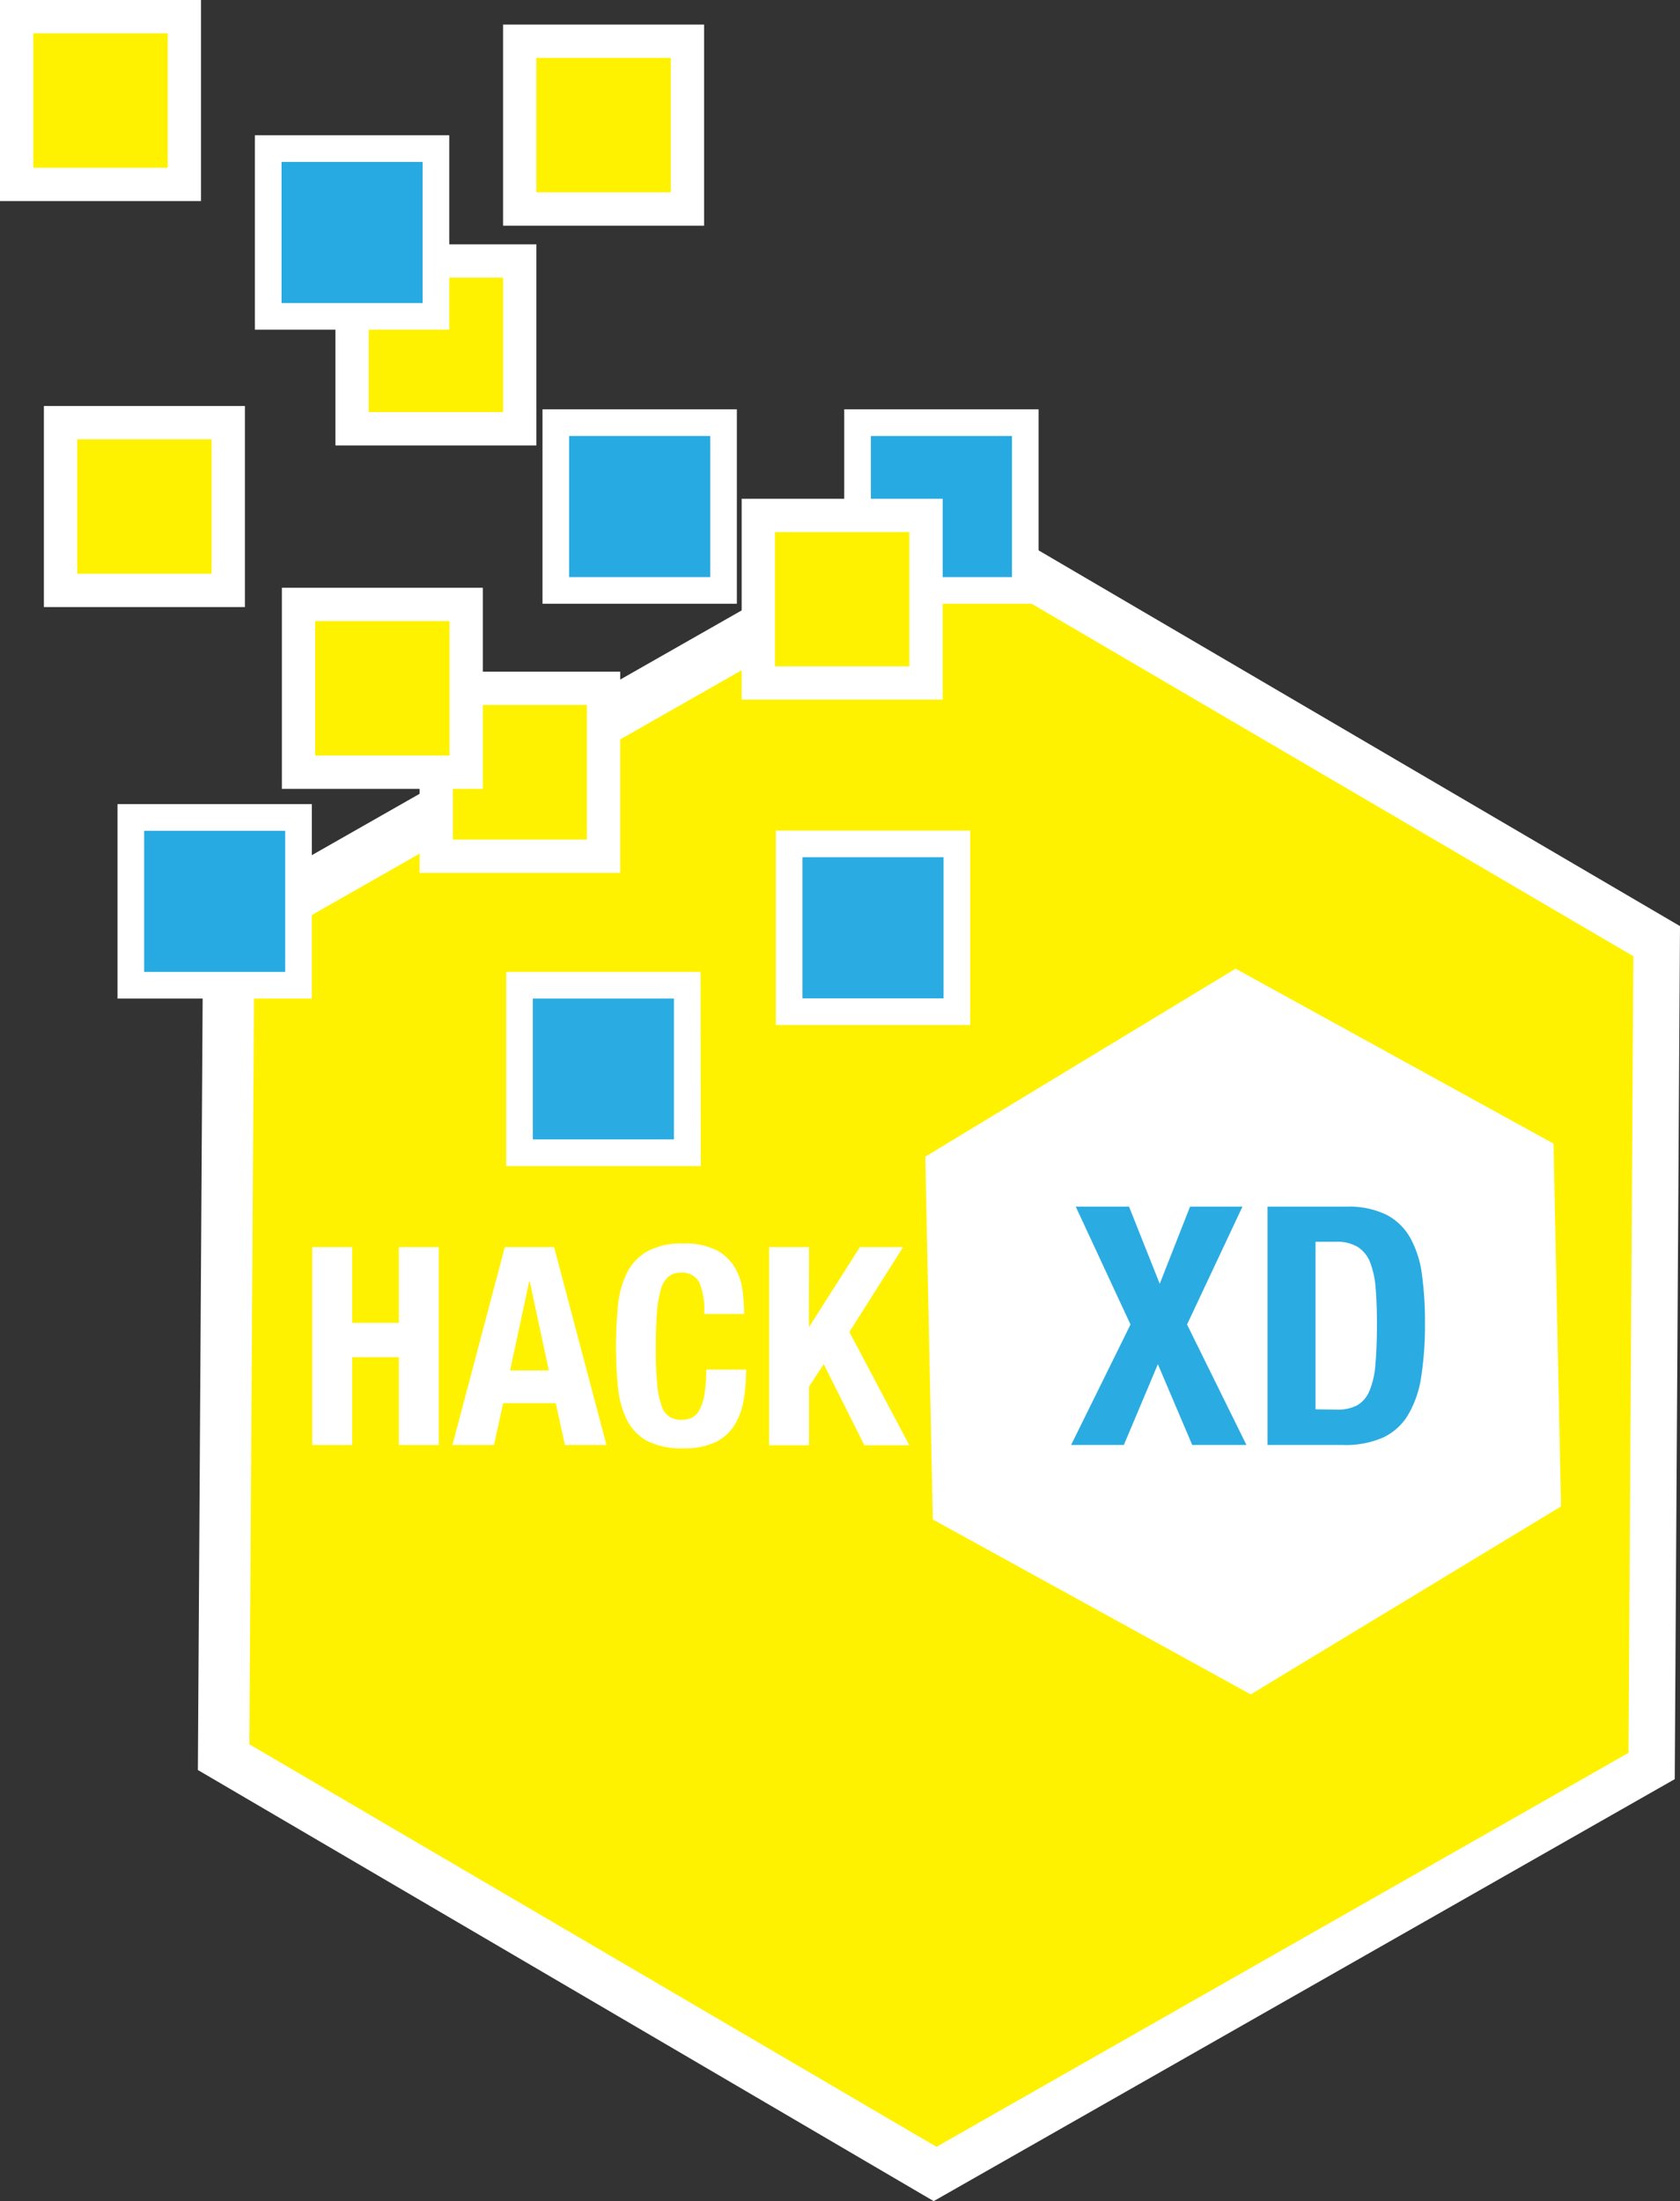 <svg xmlns="http://www.w3.org/2000/svg" viewBox="0 0 252.23 330.34"><rect x="0" y="0" width="252.23" height="330.34" fill="#333333" stroke="none"/><defs><style>.cls-1{fill:#fff;}.cls-2{fill:#fff200;}.cls-3{fill:#2aace2;}.cls-4{fill:#27aae1;}</style></defs><title>Facebook Cover Asset 1</title><g id="Layer_2" data-name="Layer 2"><g id="Layer_1-2" data-name="Layer 1"><polygon class="cls-1" points="251.44 267.01 140.18 330.34 29.71 265.64 30.5 137.63 141.76 74.3 252.23 138.99 251.44 267.01"/><polygon class="cls-2" points="244.5 263.06 140.6 322.19 37.44 261.78 38.18 142.24 142.07 83.1 245.23 143.51 244.5 263.06"/><polygon class="cls-1" points="187.78 254.29 140.05 228.04 138.92 173.59 185.51 145.38 233.24 171.63 234.37 226.08 187.78 254.29"/><path class="cls-1" d="M52.88,187.17v11.36h7V187.17h6v29.69h-6V203.68h-7v13.18h-6V187.17Z"/><path class="cls-1" d="M83.19,187.17l7.86,29.69H84.82l-1.38-6.28h-7.9l-1.37,6.28H67.93l7.86-29.69Zm-.79,18.51-2.86-13.35h-.09l-2.87,13.35Z"/><path class="cls-1" d="M105,192.48a2.86,2.86,0,0,0-2.8-1.48,2.8,2.8,0,0,0-1.85.6,4,4,0,0,0-1.15,2,17.11,17.11,0,0,0-.58,3.53c-.11,1.46-.16,3.24-.16,5.34a52.89,52.89,0,0,0,.22,5.45,12.26,12.26,0,0,0,.71,3.22,2.9,2.9,0,0,0,1.21,1.54,3.37,3.37,0,0,0,1.68.4,4,4,0,0,0,1.48-.27,2.51,2.51,0,0,0,1.18-1.08,7.05,7.05,0,0,0,.79-2.29,20.36,20.36,0,0,0,.29-3.89h6a26.69,26.69,0,0,1-.37,4.57,10.32,10.32,0,0,1-1.4,3.79,6.94,6.94,0,0,1-2.86,2.54,11.06,11.06,0,0,1-4.81.91,11.3,11.3,0,0,1-5.36-1.08,7.31,7.31,0,0,1-3.06-3.12,13.94,13.94,0,0,1-1.37-4.87,62.66,62.66,0,0,1,0-12.45,13.93,13.93,0,0,1,1.37-4.88,7.69,7.69,0,0,1,3.06-3.18,10.69,10.69,0,0,1,5.36-1.15,10.35,10.35,0,0,1,5,1,7.14,7.14,0,0,1,2.77,2.64,9.13,9.13,0,0,1,1.14,3.45,29,29,0,0,1,.23,3.48h-6A10.64,10.64,0,0,0,105,192.48Z"/><path class="cls-1" d="M121.45,199.07h.08l7.57-11.9h6.48l-8.06,12.73,9,17h-6.74l-6.11-12.18-2.2,3.37v8.81h-6V187.17h6Z"/><path class="cls-3" d="M169.51,181.09l4.61,11.58,4.55-11.58h7.87l-8.32,17.69,8.92,18.08H179l-5.16-12.12-5.11,12.12h-7.92l8.92-18.08-8.22-17.69Z"/><path class="cls-3" d="M202.12,181.09a12.89,12.89,0,0,1,6.06,1.23,8.71,8.71,0,0,1,3.58,3.51,15.43,15.43,0,0,1,1.73,5.48,52,52,0,0,1,.45,7.17,51.34,51.34,0,0,1-.57,8.19,15.8,15.8,0,0,1-2,5.73,8.65,8.65,0,0,1-3.76,3.36,14,14,0,0,1-6,1.1H190.3V181.09Zm-1.4,30.46a6.22,6.22,0,0,0,3.05-.65,4.43,4.43,0,0,0,1.83-2.15,12.6,12.6,0,0,0,.9-4c.15-1.64.23-3.67.23-6.11,0-2-.07-3.83-.2-5.36a13.39,13.39,0,0,0-.83-3.84,4.8,4.8,0,0,0-1.85-2.3,6.05,6.05,0,0,0-3.28-.78h-3.06v25.15Z"/><rect class="cls-2" x="65.44" y="103.3" width="25.18" height="25.18"/><path class="cls-1" d="M93.12,131H63V100.8H93.12ZM68,126H88.12V105.8H68Z"/><rect class="cls-4" x="83.45" y="63.43" width="25.18" height="25.18"/><path class="cls-1" d="M110.63,90.61H81.45V61.43h29.18Zm-25.18-4h21.18V65.43H85.45Z"/><rect class="cls-2" x="44.82" y="90.71" width="25.18" height="25.18"/><path class="cls-1" d="M72.49,118.39H42.32V88.21H72.49Zm-25.17-5H67.49V93.21H47.32Z"/><rect class="cls-2" x="52.86" y="39.17" width="25.18" height="25.18"/><path class="cls-1" d="M80.53,66.85H50.36V36.67H80.53Zm-25.17-5H75.53V41.67H55.36Z"/><rect class="cls-4" x="19.64" y="122.68" width="25.18" height="25.18"/><path class="cls-1" d="M46.82,149.86H17.64V120.68H46.82Zm-25.18-4H42.82V124.68H21.64Z"/><rect class="cls-2" x="78.03" y="6.19" width="25.18" height="25.18"/><path class="cls-1" d="M105.71,33.87H75.53V3.69h30.18Zm-25.18-5h20.18V8.69H80.53Z"/><rect class="cls-4" x="40.27" y="22.3" width="25.18" height="25.18"/><path class="cls-1" d="M67.45,49.48H38.27V20.3H67.45Zm-25.18-4H63.45V24.3H42.27Z"/><rect class="cls-4" x="128.75" y="63.43" width="25.18" height="25.18"/><path class="cls-1" d="M155.93,90.61H126.75V61.43h29.18Zm-25.18-4h21.18V65.43H130.75Z"/><rect class="cls-2" x="9.09" y="63.43" width="25.18" height="25.18"/><path class="cls-1" d="M36.77,91.11H6.59V60.93H36.77Zm-25.18-5H31.77V65.93H11.59Z"/><rect class="cls-2" x="2.5" y="2.5" width="25.18" height="25.18"/><path class="cls-1" d="M30.18,30.18H0V0H30.18ZM5,25.18H25.18V5H5Z"/><rect class="cls-2" x="113.85" y="77.35" width="25.18" height="25.18"/><path class="cls-1" d="M141.53,105H111.35V74.85h30.18Zm-25.18-5h20.18V79.85H116.35Z"/><rect class="cls-3" x="118.48" y="126.65" width="25.18" height="25.18"/><path class="cls-1" d="M145.66,153.83H116.48V124.65h29.18Zm-25.18-4h21.18V128.65H120.48Z"/><rect class="cls-3" x="78.03" y="147.86" width="25.18" height="25.18"/><path class="cls-1" d="M105.21,175H76V145.86h29.18ZM80,171h21.18V149.86H80Z"/></g></g></svg>